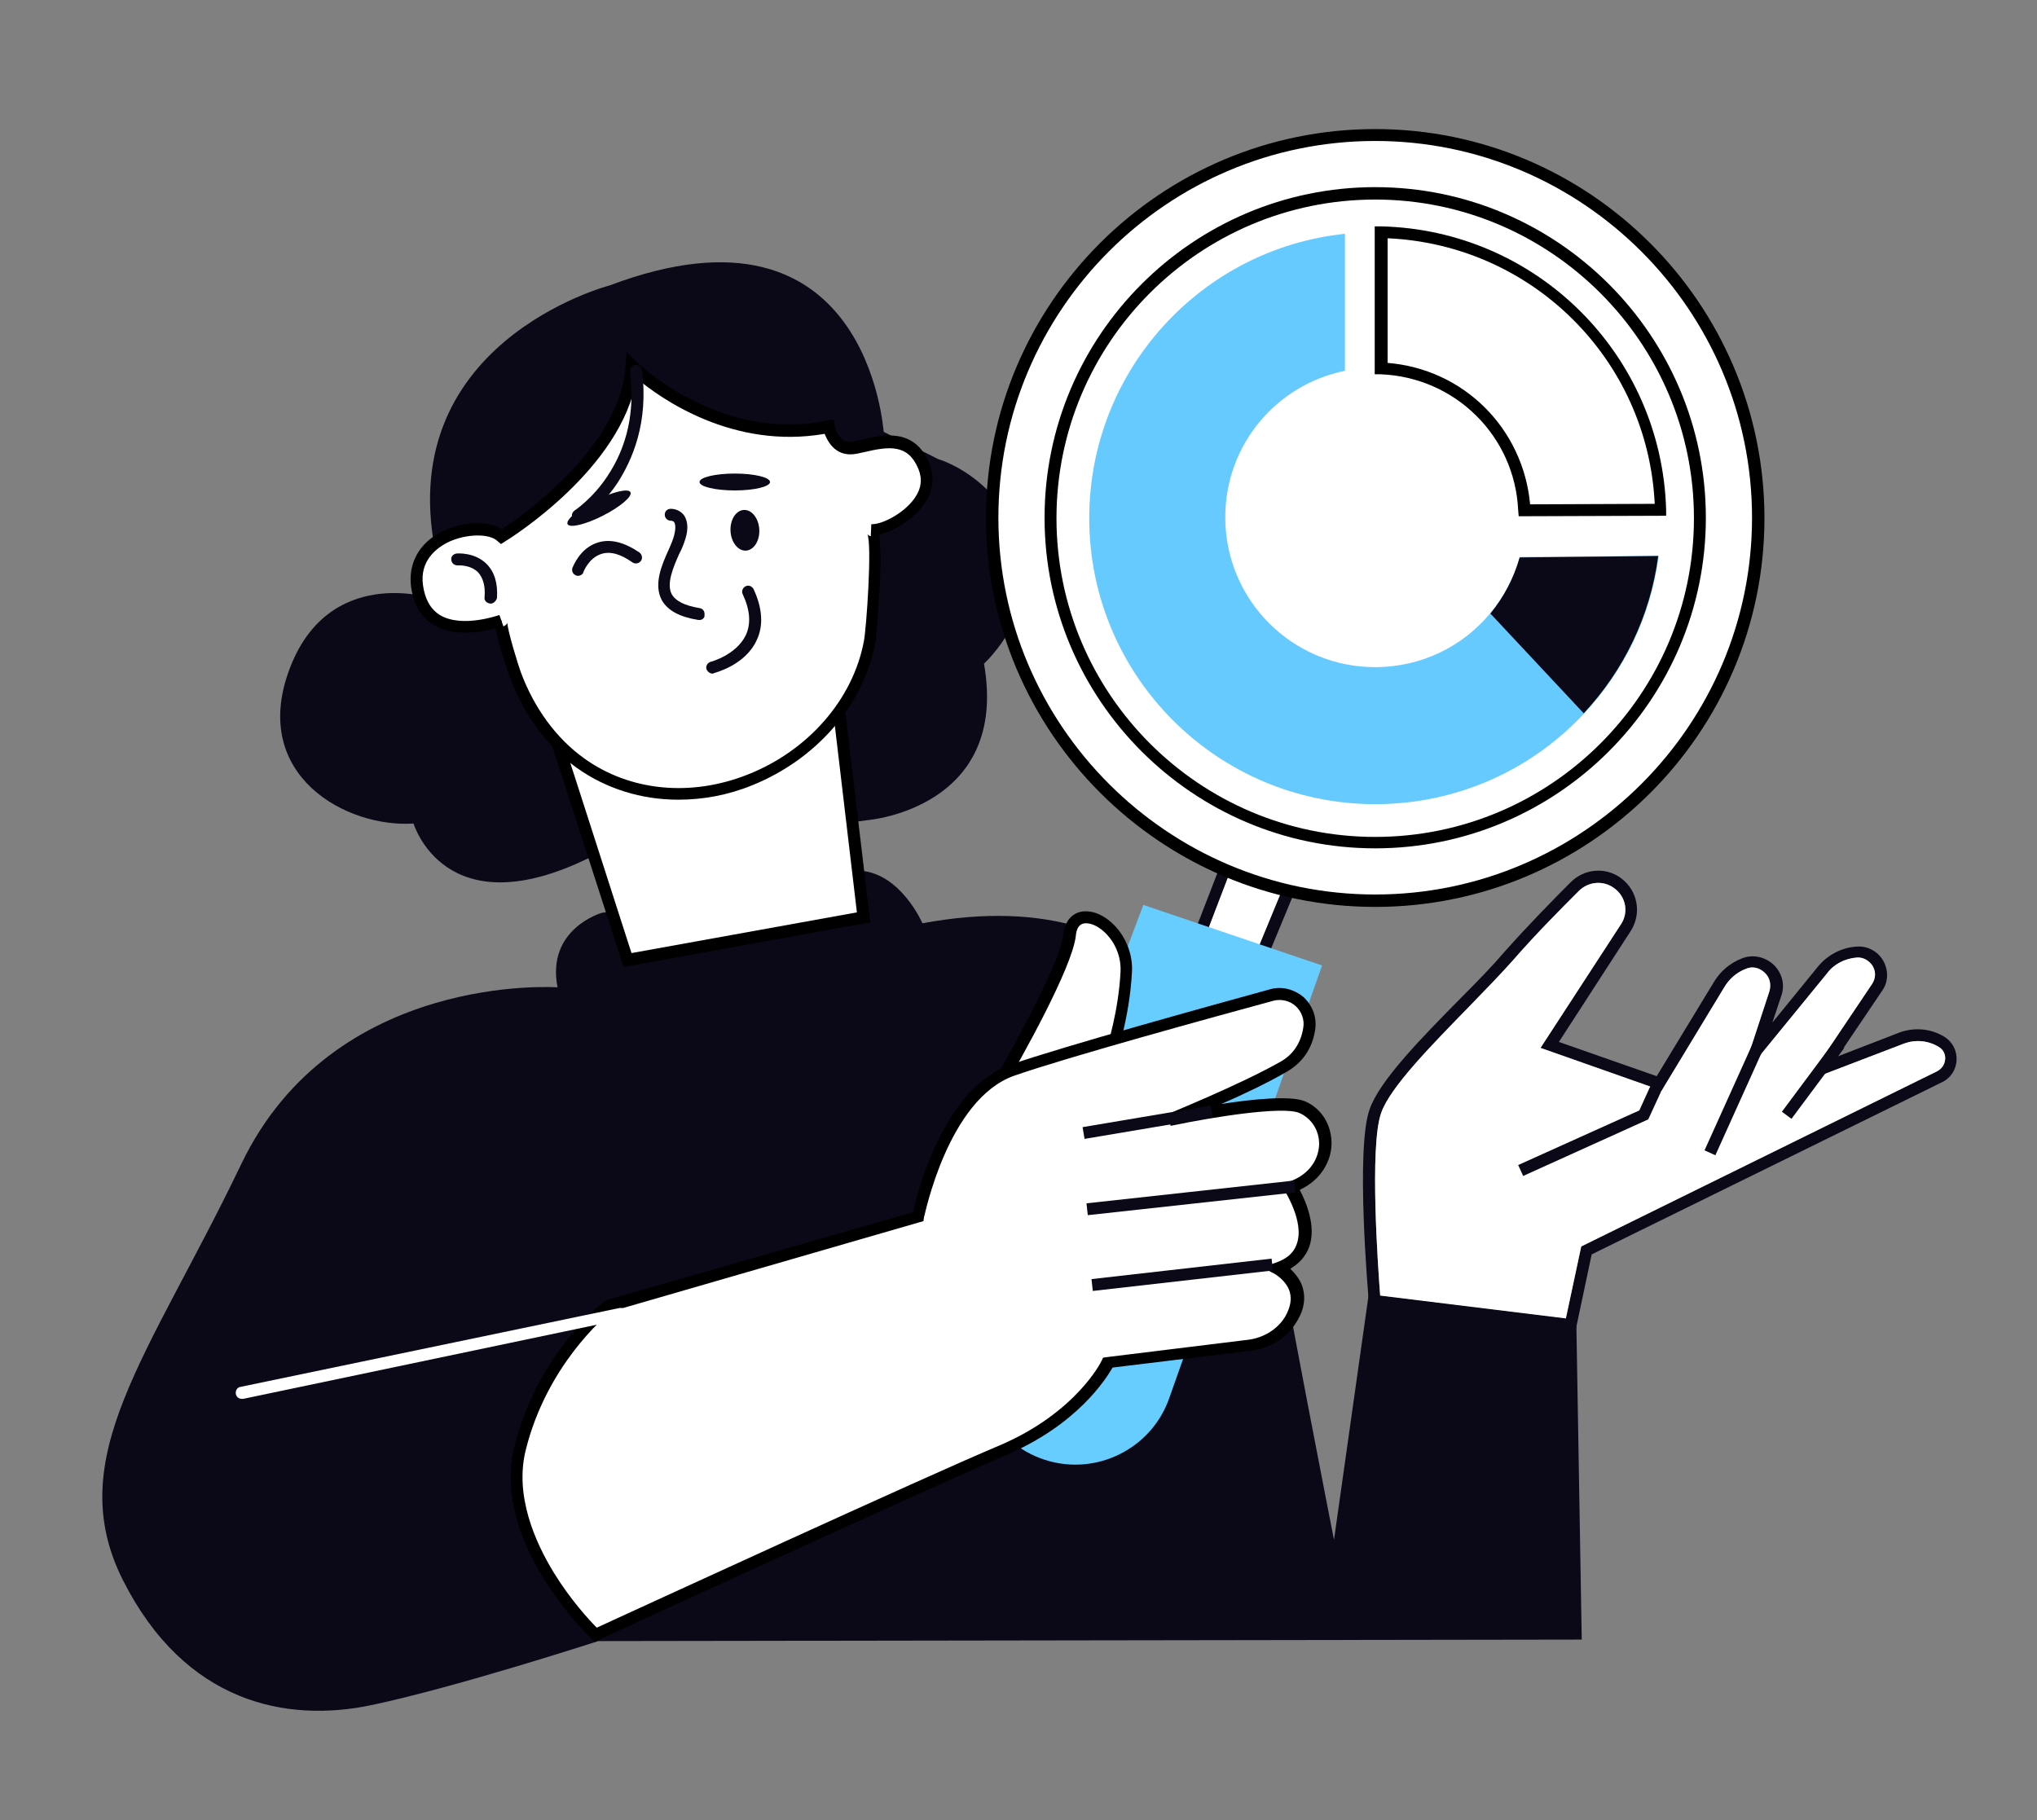 <?xml version="1.0" encoding="UTF-8"?> <!-- Generator: Adobe Illustrator 26.3.1, SVG Export Plug-In . SVG Version: 6.00 Build 0) --> <svg xmlns="http://www.w3.org/2000/svg" xmlns:xlink="http://www.w3.org/1999/xlink" id="sv" x="0px" y="0px" viewBox="0 0 410.3 366.7" style="enable-background:new 0 0 410.3 366.7;" xml:space="preserve"><rect x="0" y="0" width="410.3" height="366.7" fill="#808080" stroke="none"/> <style type="text/css"> .st0{fill:#0B0817;} .st1{fill:#FFFFFF;} .st2{fill:#67CDFF;} .st3{fill:#67CAFE;} </style> <g> <g> <g> <path class="st0" d="M253,198.4l-14.6-4.9l9-23.3l15.5,4.3L253,198.4z M241.6,191.9l10,3.4l8-19.4l-10.7-3L241.6,191.9z"></path> <polygon class="st1" points="248.8,172.9 259.6,176 251.6,195.4 241.5,192 "></polygon> </g> <g> <path class="st0" d="M121.2,183.9c0,0-11.2,3.2-8.9,15c0,0-45.1-3.2-63.7,35.6s-36.3,59.2-23.8,83.9s32.9,28.7,50,25.1 c17.1-3.6,45.7-12.9,45.7-12.9l198.1-0.3l-1.1-64.5l-41.8-5.1l-7,49.5c0,0-9.9-50.2-13.6-72.9c-3.7-22.7-18.3-60.8-69.3-51.3 c0,0-4.3-10-12.5-10.6L121.2,183.9z"></path> </g> <g> <path class="st2" d="M230.3,182.3l36,12.2l-30.8,87.2c-3.6,10.2-14.7,15.7-25,12.4h0c-10.9-3.5-16.6-15.4-12.6-26.2L230.3,182.3z "></path> </g> <g> <path class="st1" d="M198.9,222.5c0,0,15.8-26.6,16.6-34.2c0.8-7.6,11.9-1.9,11.4,7.5s-3.4,17.6-3.4,17.6L198.9,222.5z"></path> <path d="M196.1,224.8l1.7-2.9c0.2-0.3,15.6-26.4,16.4-33.7c0.4-3.6,2.8-4.8,4.9-4.6c4.4,0.3,9.3,5.8,8.9,12.3 c-0.5,9.5-3.4,17.6-3.5,18l-0.2,0.5L196.1,224.8z M218.7,186c-0.6,0-1.8,0.2-2,2.5c-0.7,6.4-10.9,24.6-15.1,31.8l20.9-7.7 c0.6-1.9,2.8-9,3.2-16.8c0.3-5.5-3.9-9.6-6.7-9.8C218.9,186,218.8,186,218.7,186z"></path> </g> <g> <path class="st1" d="M122.5,263.1l62.4-17.9c0,0,4.7-24.5,19-29.5c10.8-3.8,39.2-11.6,52.3-15.1c4.2-1.2,8.3,2.5,7.5,6.8 c-0.5,2.8-1.9,5.7-5.2,7.6c-8.4,4.8-22.9,10.7-22.9,10.7s21.6-4.6,26.6-2.6c6.5,2.6,6.9,13.1-2.2,16.1c0,0,8.1,12.7-2.6,16.3 c0,0,6.5,3.5,2.8,10.1c-1.7,3.1-5,5.1-8.5,5.6l-28.5,3.5c0,0-5.1,10.8-21.3,17.7S120,329.4,120,329.4s-19.9-18.9-15.3-37.6 S122.5,263.1,122.5,263.1z"></path> <path d="M119.8,330.8l-0.6-0.6c-0.8-0.8-20.3-19.6-15.6-38.7c4.7-18.9,17.7-29,18.2-29.4l0.2-0.1l0.2-0.1l61.7-17.7 c0.4-1.8,1.6-6.9,4.1-12.4c4.1-9.3,9.3-15.1,15.5-17.3c11-3.8,40.3-11.9,52.3-15.2c2.4-0.7,4.9,0,6.8,1.6 c1.8,1.7,2.7,4.1,2.3,6.6c-0.6,3.8-2.6,6.6-5.7,8.4c-3.8,2.2-8.8,4.6-13.2,6.5c6.4-1,13.8-1.7,16.7-0.6c3.5,1.4,5.6,4.9,5.5,8.8 c-0.1,3.1-1.9,7-6.4,9.1c1.2,2.3,3.4,7.3,1.9,11.5c-0.7,1.9-2,3.3-3.8,4.4c0.9,0.9,2,2.1,2.5,3.8c0.6,2.1,0.3,4.3-1,6.5 c-1.9,3.4-5.4,5.7-9.4,6.2l-27.9,3.4c-1.4,2.4-7.2,11.6-21.6,17.7c-15.9,6.8-81.2,36.8-81.8,37.1L119.8,330.8z M123.1,264.2 c-1.5,1.2-13,11-17.2,27.9c-2.3,9.2,1.9,18.6,5.7,24.8c3.4,5.5,7.2,9.6,8.6,11c7.4-3.4,66.1-30.4,81.1-36.7 c15.5-6.6,20.6-17,20.6-17.1l0.3-0.6l0.7-0.1l28.5-3.5c3.2-0.4,6.1-2.2,7.6-4.9c0.9-1.7,1.2-3.2,0.8-4.7 c-0.7-2.4-3.1-3.7-3.1-3.7l-2.5-1.3l2.7-0.9c2.3-0.8,3.7-2,4.3-3.8c1.6-4.4-2.4-10.6-2.4-10.7l-0.8-1.3l1.5-0.5 c3.7-1.2,6-4,6.2-7.4c0.1-2.9-1.5-5.4-4-6.5c-3.4-1.4-17.3,0.8-25.9,2.6l-0.7-2.3c0.1-0.1,14.5-5.9,22.8-10.6 c2.5-1.4,4.1-3.7,4.6-6.8c0.3-1.6-0.3-3.3-1.5-4.4c-1.2-1.1-2.9-1.5-4.5-1.1c-12.1,3.3-41.3,11.3-52.2,15.1 c-13.4,4.7-18.1,28.4-18.2,28.6l-0.1,0.7l-0.7,0.2L123.1,264.2z"></path> </g> <g> <path class="st0" d="M317.3,268.3l-41.5-5.2l-0.1-1c-0.1-1.3-2.7-30.8,0.2-38.7c2-5.7,10.3-14.2,18.4-22.4 c3.3-3.3,6.4-6.5,8.7-9.2c4.7-5.3,9.9-10.6,13.4-14.1c2.7-2.7,7-3.1,10.1-0.8l0,0c3.4,2.5,4.2,7.1,2,10.6L314,209.9l19.7,6.9 l11.6-19.1c1.3-2.1,3.2-3.7,5.5-4.6c2.2-0.9,4.6-0.4,6.4,1.2c1.7,1.6,2.4,4,1.6,6.3l-1.8,5.4l9.2-11.3c1.9-2.3,4.7-3.8,7.7-4 c2.2-0.2,4.3,0.9,5.4,2.8c1.1,1.9,1.1,4.3-0.2,6.1l-8.9,13.2l12.4-4.8c3-1.1,6.4-0.8,9.1,0.9c1.6,1,2.5,2.8,2.4,4.7 c-0.1,1.9-1.2,3.6-2.9,4.4l-70.6,34.7L317.3,268.3z M278,261l37.4,4.6l3.1-14.5l71.7-35.3c0.9-0.5,1.5-1.3,1.6-2.4 c0.1-1-0.4-2-1.3-2.5c-2.1-1.3-4.7-1.5-6.9-0.7l-19.6,7.5l13.1-19.5c0.7-1.1,0.8-2.4,0.1-3.6c-0.7-1.1-1.9-1.8-3.2-1.7 c-2.4,0.2-4.6,1.3-6,3.2l-17.4,21.3l5.8-17.7c0.4-1.4,0.1-2.8-1-3.8c-1.1-1-2.5-1.3-3.8-0.7c-1.8,0.7-3.3,2-4.3,3.7l-12.6,20.8 l-24.4-8.6l16.2-24.9c1.6-2.4,1-5.6-1.4-7.3l0,0c-2.2-1.6-5.1-1.3-7,0.5c-3.5,3.5-8.7,8.7-13.3,14c-2.4,2.7-5.5,5.9-8.8,9.3 c-7.5,7.7-16,16.3-17.8,21.5C275.8,230.9,277.6,255.8,278,261z"></path> </g> <g> <rect x="218.1" y="224.9" transform="matrix(0.986 -0.166 0.166 0.986 -34.324 41.519)" class="st0" width="26.2" height="2.4"></rect> </g> <g> <rect x="218.8" y="240.2" transform="matrix(0.994 -0.109 0.109 0.994 -24.824 27.504)" class="st0" width="42.1" height="2.4"></rect> </g> <g> <rect x="219.7" y="255.6" transform="matrix(0.994 -0.113 0.113 0.994 -27.416 28.439)" class="st0" width="36.5" height="2.4"></rect> </g> <g> <path class="st1" d="M48.7,281.8c-0.6,0-1.1-0.4-1.2-1c-0.1-0.7,0.3-1.3,0.9-1.4l76.4-15.9c0.7-0.1,1.3,0.3,1.4,0.9 c0.1,0.7-0.3,1.3-0.9,1.4L49,281.8C48.9,281.8,48.8,281.8,48.7,281.8z"></path> </g> <g> <path class="st0" d="M122.8,57.5c0,0-44.8,11.6-34.7,55.5l-1.2,7.5c0,0-20.9-6.8-28.7,14.6c-7.7,21.1,11.5,31.7,25.1,30.8 c0,0,6.3,21.3,35.6,6.8l56-7.5c0,0,28.4-2.4,23.3-31.5c0,0,12.1-11.1,7.3-24.5s-16.5-16.7-16.5-16.7l-11-5.5 C177.9,86.9,175,37.8,122.8,57.5z"></path> </g> <g> <polygon class="st1" points="109.8,141.9 126.4,193.4 174,184.8 168,135 "></polygon> <path d="M125.6,194.8l-17.4-53.9l60.9-7.2l6.2,52.1L125.6,194.8z M111.4,142.9l15.8,49.1l45.4-8.2l-5.6-47.4L111.4,142.9z"></path> </g> <g> <path class="st1" d="M127.3,73.7c0,0,16.8,16.9,39.7,12.3c0,0,0.8,5.2,5.4,4.2s10.8-3.4,13.8,3.8c3,7.2-6.9,13-10.7,12.8 c1.8,0.1,0.1,20.6-0.3,22.6c-4.8,25-37.1,39.5-58.2,24.4c-6.2-4.4-10.6-10.9-13.2-18c-0.3-0.7-3.5-10.5-2.6-10.8 c0,0-15.3,5.8-17-6.9c-1.4-10.5,13.2-13.7,17-10C101.1,108.1,126.2,92.6,127.3,73.7z"></path> <path d="M136.6,161.1c-7.4,0-14.5-2.2-20.4-6.4c-6-4.3-10.7-10.7-13.6-18.5c-0.1-0.4-1-3-1.8-5.6c-0.5-1.7-0.8-3-1-4 c-2.7,0.7-8.3,1.8-12.4-0.7c-2.6-1.5-4.1-4.1-4.6-7.7c-0.6-4.7,1.6-8.8,6.2-11.1c4.2-2.1,9.3-2.3,12.1-0.5 c1.8-1.2,6.8-4.6,11.8-9.5c5.7-5.5,12.6-14.1,13.1-23.5l0.2-2.7l1.9,1.9c0.1,0.1,12.9,12.7,30.9,12.7c2.5,0,5.1-0.2,7.7-0.8 l1.2-0.2l0.2,1.2c0,0,0.4,2,1.7,2.9c0.6,0.4,1.3,0.5,2.2,0.3c0.4-0.1,0.9-0.2,1.4-0.3c4.3-1,10.8-2.6,13.8,4.8 c1.1,2.7,0.8,5.6-1.1,8.2c-2.1,3-6,5.4-9,6.1c0.2,1.5,0.4,4.4,0.1,10.4c-0.3,5.2-0.7,10.4-0.9,11.5 c-2.4,12.5-11.9,23.4-24.8,28.6C146.6,160.2,141.6,161.1,136.6,161.1z M102.2,125.4c-0.1,1.2,2.2,8.7,2.7,10 c2.7,7.3,7.2,13.4,12.8,17.4c9.2,6.6,21.5,7.8,33,3.2c12.1-4.8,21.1-15.1,23.3-26.8c0.5-2.4,1.7-19.6,0.7-21.6 c0.1,0.1,0.3,0.4,0.7,0.4l0.1-2.4c0,0,0,0,0,0c2,0.1,6.4-2,8.7-5.2c1.4-2,1.6-3.9,0.8-5.9c-2.1-5.1-5.9-4.6-11-3.4 c-0.5,0.1-1,0.2-1.4,0.3c-1.6,0.3-2.9,0.1-4.1-0.7c-1.3-0.9-2-2.3-2.4-3.3c-18.5,3.2-33-7.1-37.9-11.2 c-2.9,18.2-25.5,32.3-26.5,32.9l-0.8,0.5l-0.7-0.6c-1.5-1.5-6.2-1.6-10.1,0.3c-2.1,1.1-5.6,3.6-4.9,8.6c0.4,2.8,1.5,4.8,3.4,6 c4.5,2.7,11.9,0,12,0l0.8,2.3C102,125.9,102.2,125.6,102.2,125.4z"></path> </g> <g> <ellipse class="st0" cx="148" cy="97.1" rx="7.1" ry="1.7"></ellipse> </g> <g> <ellipse transform="matrix(0.892 -0.453 0.453 0.892 -33.305 65.666)" class="st0" cx="120.6" cy="102.4" rx="7.1" ry="1.7"></ellipse> </g> <g> <path class="st0" d="M140.9,124.9c-0.1,0-0.1,0-0.2,0c-3.8-0.6-6.2-1.9-7.4-4c-1.7-3.2,0-7.1,1.4-10.2c0.5-1.1,0.9-2.1,1.1-2.9 c0.3-1.2,0.3-2.1,0-2.6c-0.2-0.3-0.7-0.3-0.7-0.3l0,0c-0.6,0-1.2-0.5-1.2-1.2c0-0.7,0.5-1.2,1.2-1.2c0.2,0,1.6,0,2.6,1.2 c0.8,1.1,1,2.7,0.4,4.7c-0.3,1-0.7,2.1-1.3,3.2c-1.2,2.7-2.6,6-1.5,8.1c0.8,1.4,2.6,2.3,5.6,2.8c0.7,0.1,1.1,0.7,1,1.4 C142,124.4,141.5,124.9,140.9,124.9z"></path> </g> <g> <path class="st0" d="M116.4,116c-0.1,0-0.3,0-0.4-0.1c-0.6-0.2-0.9-0.9-0.7-1.5c0.1-0.2,1.5-4,5.1-5.1c2.5-0.8,5.3-0.1,8.4,2 c0.5,0.4,0.7,1.1,0.3,1.7c-0.4,0.5-1.1,0.7-1.7,0.3c-2.4-1.7-4.5-2.3-6.3-1.7c-2.5,0.8-3.6,3.6-3.6,3.7 C117.4,115.7,116.9,116,116.4,116z"></path> </g> <g> <ellipse transform="matrix(0.999 -5.028701e-02 5.028701e-02 0.999 -5.18 7.677)" class="st0" cx="150" cy="106.8" rx="2.9" ry="4.1"></ellipse> </g> <g> <path class="st0" d="M143.5,135.7c-0.5,0-1-0.4-1.2-0.9c-0.2-0.6,0.2-1.3,0.9-1.5c0.1,0,5.1-1.4,7-5.3c1.1-2.3,0.9-5.1-0.6-8.3 c-0.3-0.6,0-1.3,0.6-1.6c0.6-0.3,1.3,0,1.6,0.6c1.8,3.9,2,7.4,0.6,10.3c-2.3,5-8.3,6.5-8.6,6.6 C143.7,135.7,143.6,135.7,143.5,135.7z"></path> </g> <g> <path class="st0" d="M116.4,105.1c-0.4,0-0.8-0.2-1-0.6c-0.4-0.6-0.2-1.3,0.4-1.7c0,0,3.5-2.3,6.5-6.8c4.1-6.1,5.6-13.2,4.6-21.1 c-0.1-0.7,0.4-1.3,1-1.4c0.7-0.1,1.3,0.4,1.4,1c1.4,10.7-2,18.3-5,22.9c-3.3,4.9-7,7.3-7.1,7.4 C116.9,105,116.7,105.1,116.4,105.1z"></path> </g> <g> <path class="st0" d="M98.8,121.6C98.7,121.6,98.7,121.6,98.8,121.6c-0.8-0.1-1.3-0.6-1.2-1.3c0.2-2.2-0.3-3.9-1.3-5 c-1.6-1.6-4.1-1.4-4.1-1.4c-0.7,0-1.2-0.4-1.3-1.1c-0.1-0.7,0.4-1.2,1.1-1.3c0.1,0,3.6-0.3,6,2.1c1.6,1.6,2.3,3.9,2.1,6.9 C99.9,121.1,99.4,121.6,98.8,121.6z"></path> </g> <g> <circle class="st1" cx="277" cy="104.4" r="77.1"></circle> <path d="M277,182.7c-43.2,0-78.4-35.2-78.4-78.4S233.8,26,277,26s78.4,35.2,78.4,78.4S320.2,182.7,277,182.7z M277,28.4 c-41.9,0-75.9,34.1-75.9,75.9s34.1,75.9,75.9,75.9s75.9-34.1,75.9-75.9S318.8,28.4,277,28.4z"></path> </g> <g> <circle class="st1" cx="277" cy="104.4" r="65.4"></circle> <path d="M277,170.9c-36.7,0-66.6-29.9-66.6-66.6s29.9-66.6,66.6-66.6s66.6,29.9,66.6,66.6S313.7,170.9,277,170.9z M277,40.2 c-35.4,0-64.2,28.8-64.2,64.2s28.8,64.2,64.2,64.2s64.2-28.8,64.2-64.2S312.3,40.2,277,40.2z"></path> </g> <g> <path class="st3" d="M306.1,112.2c-1.1,4.2-3.2,8.1-5.9,11.3c-5.5,6.7-13.9,10.9-23.2,10.9c-16.7,0-30.2-13.5-30.2-30.2 c0-14.6,10.3-26.7,24.1-29.5V47.1c-28.9,3-51.5,27.5-51.5,57.3c0,31.8,25.8,57.6,57.6,57.6c16.6,0,31.6-7,42.1-18.3 c8-8.5,13.4-19.5,15-31.7L306.1,112.2z"></path> </g> <g> <path class="st0" d="M334,112c-1.6,12.2-7,23.1-15,31.7l-18.8-20.1c2.7-3.3,4.7-7.1,5.9-11.3L334,112z"></path> </g> <g> <path class="st1" d="M278.2,46.8v27.4c15.6,0.6,28.1,13.1,28.8,28.6l27.4-0.1C333.7,72.1,308.9,47.5,278.2,46.8z"></path> <path d="M305.9,104l-0.1-1.2c-0.7-15-12.7-26.8-27.7-27.4l-1.2,0V45.6l1.2,0c31.4,0.7,56.6,25.8,57.5,57.1l0,1.2L305.9,104z M279.4,73.1c15.4,1.2,27.4,13.2,28.8,28.5l25.1-0.1c-1.4-29.1-24.7-52.2-53.8-53.5V73.1z"></path> </g> </g> <g> <path class="st1" d="M278,261l37.4,4.6l3.1-14.5l71.7-35.3c0.9-0.5,1.5-1.3,1.6-2.4c0.1-1-0.4-2-1.3-2.5c-2.1-1.3-4.7-1.5-6.9-0.7 l-19.6,7.5l13.1-19.5c0.7-1.1,0.8-2.4,0.1-3.6c-0.7-1.1-1.9-1.8-3.2-1.7c-2.4,0.2-4.6,1.3-6,3.2l-17.4,21.3l5.8-17.7 c0.4-1.4,0.1-2.8-1-3.8c-1.1-1-2.5-1.3-3.8-0.7c-1.8,0.7-3.3,2-4.3,3.7l-12.6,20.8l-24.4-8.6l16.2-24.9c1.6-2.4,1-5.6-1.4-7.3l0,0 c-2.2-1.6-5.1-1.3-7,0.5c-3.5,3.5-8.7,8.7-13.3,14c-2.4,2.7-5.5,5.9-8.8,9.3c-7.5,7.7-16,16.3-17.8,21.5 C275.8,230.9,277.6,255.8,278,261z"></path> </g> <g> <polygon class="st0" points="306.8,236.9 305.8,234.7 330.2,223.7 333.2,217.1 335.4,218.1 332,225.5 "></polygon> </g> <g> <rect x="336.6" y="218.5" transform="matrix(0.411 -0.911 0.911 0.411 5.937 448.58)" class="st0" width="27.5" height="2.4"></rect> </g> <g> <rect x="356.4" y="216.3" transform="matrix(0.597 -0.802 0.802 0.597 -27.325 380.662)" class="st0" width="17.8" height="2.4"></rect> </g> </g> </svg> 